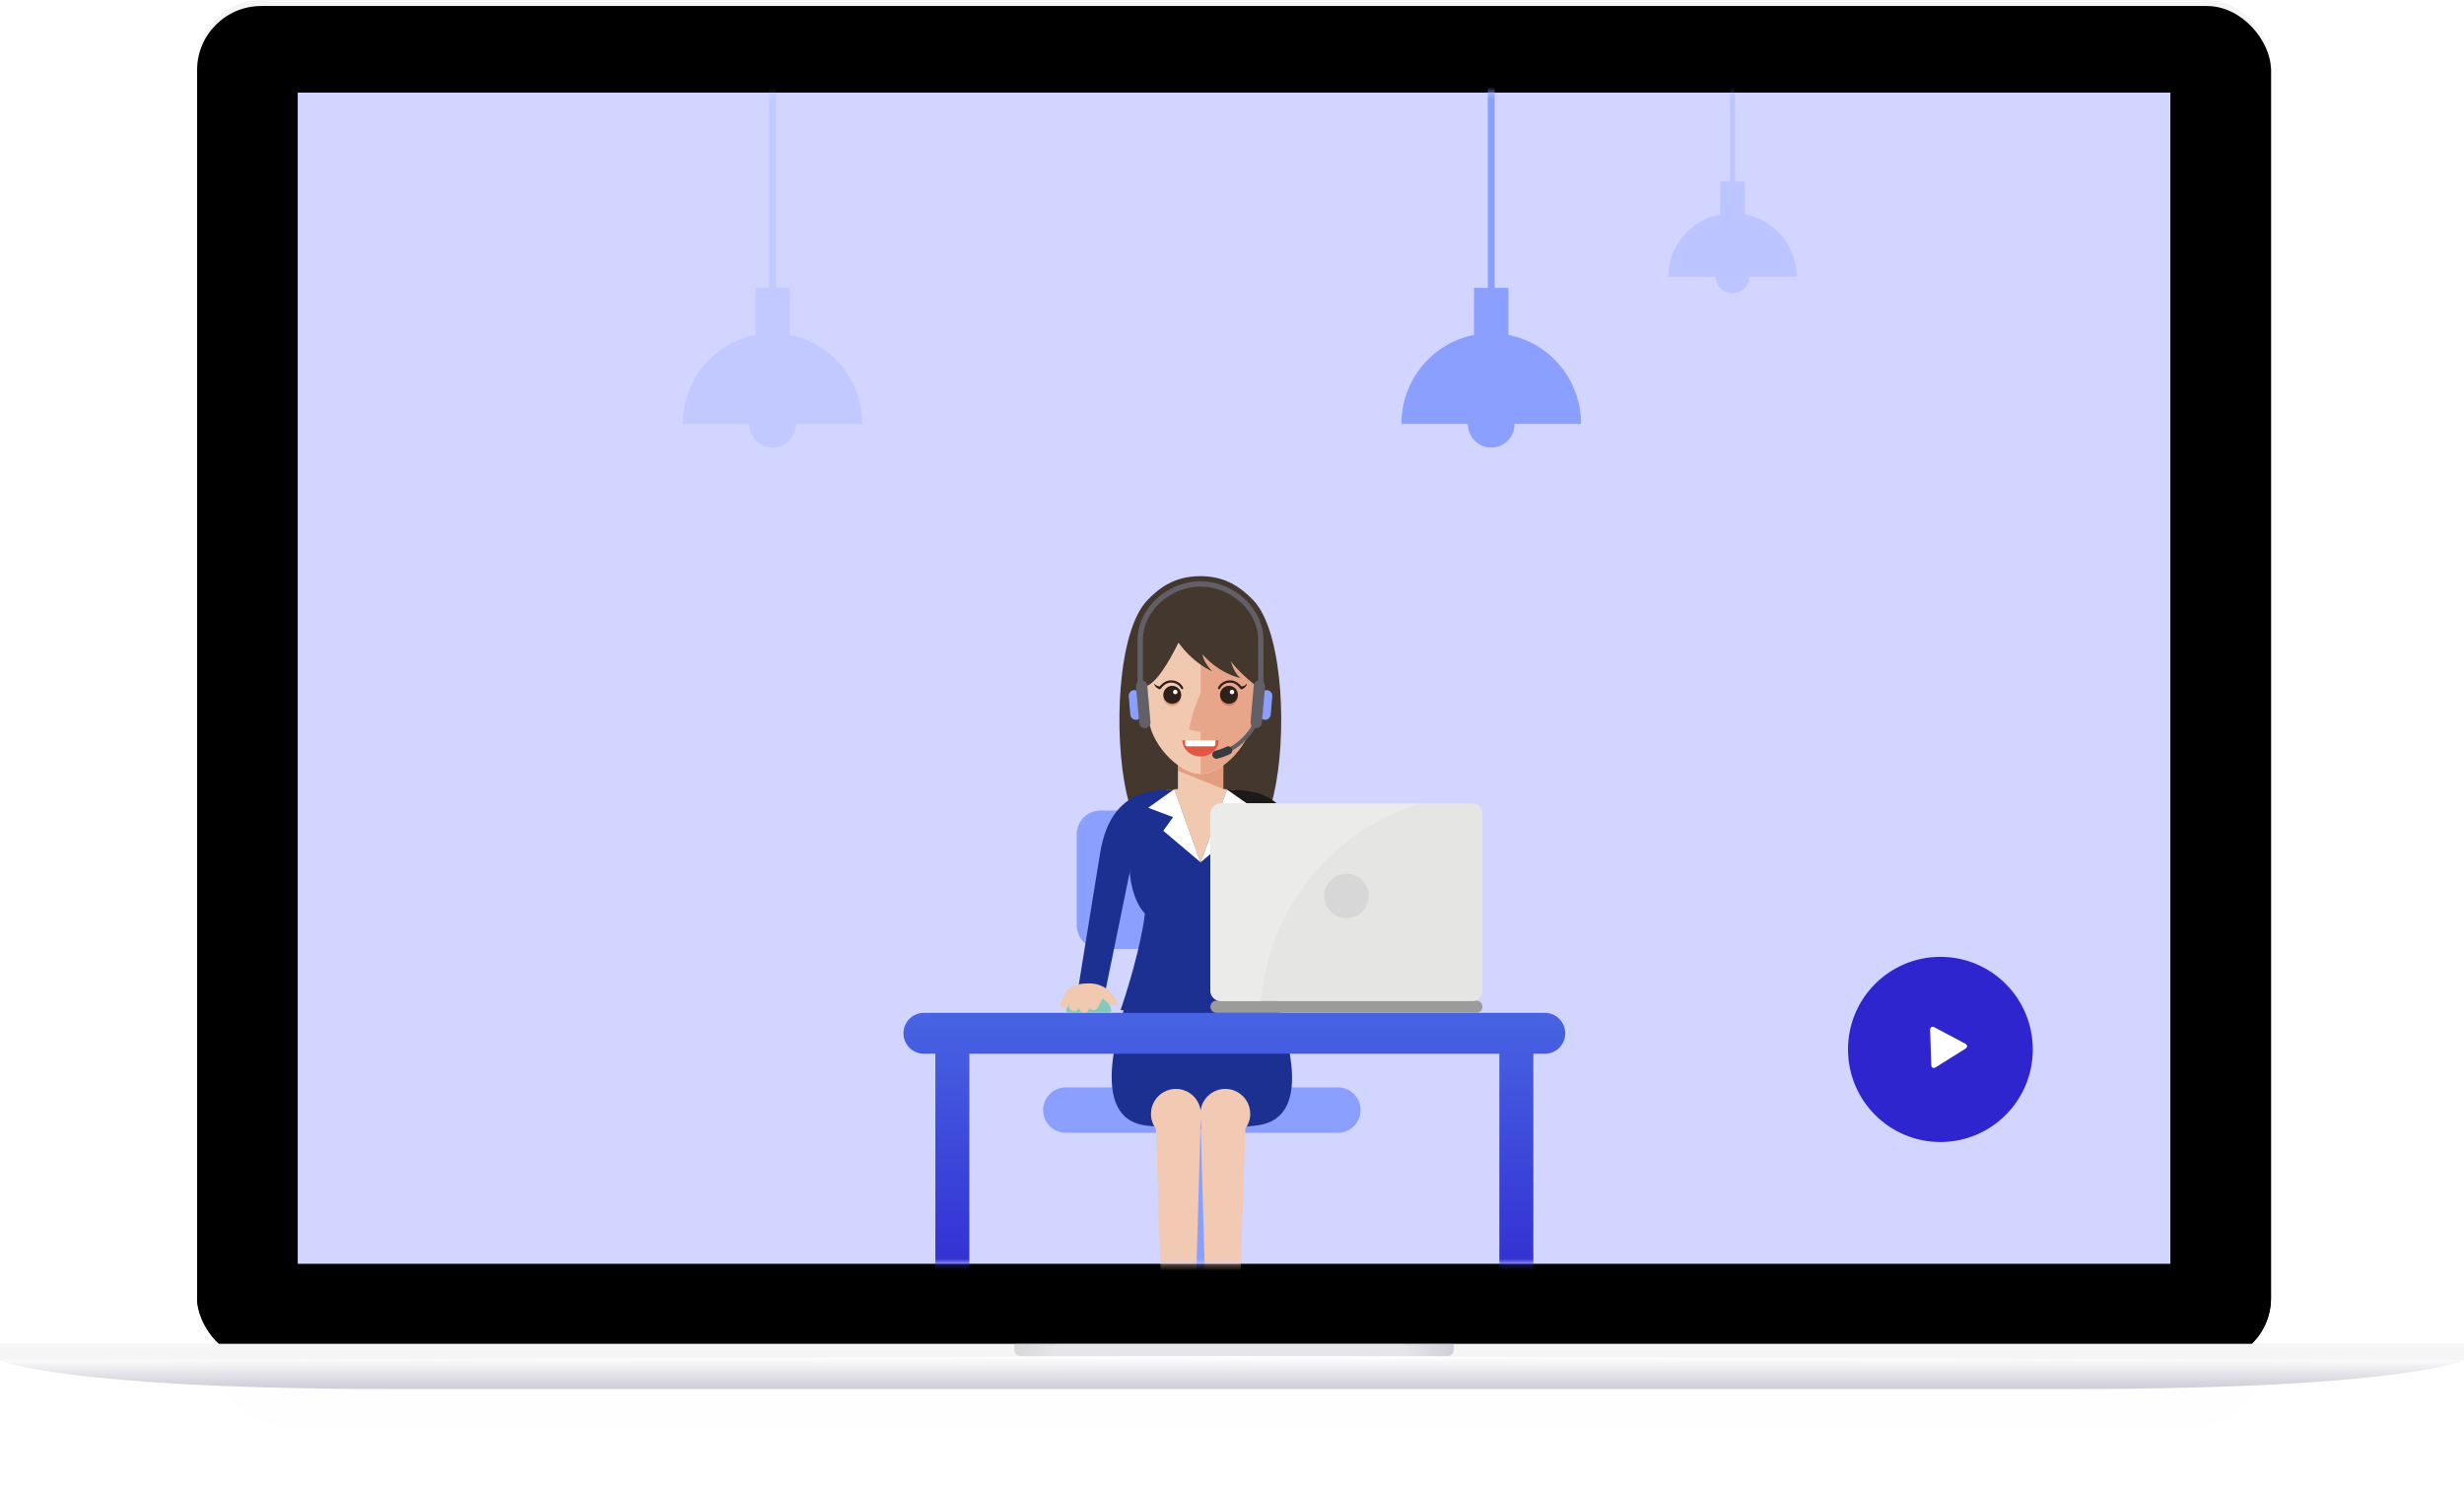 <?xml version="1.0" encoding="UTF-8"?>
<svg width="410px" height="248px" viewBox="0 0 410 248" version="1.1" xmlns="http://www.w3.org/2000/svg" xmlns:xlink="http://www.w3.org/1999/xlink">
    <!-- Generator: Sketch 49.3 (51167) - http://www.bohemiancoding.com/sketch -->
    <title>学位</title>
    <desc>Created with Sketch.</desc>
    <defs>
        <filter x="-3.6%" y="-50.8%" width="107.2%" height="201.7%" filterUnits="objectBoundingBox" id="filter-1">
            <feGaussianBlur stdDeviation="4.104" in="SourceGraphic"></feGaussianBlur>
        </filter>
        <filter x="-6.3%" y="-120.0%" width="112.6%" height="340.0%" filterUnits="objectBoundingBox" id="filter-2">
            <feGaussianBlur stdDeviation="6.84" in="SourceGraphic"></feGaussianBlur>
        </filter>
        <rect id="path-3" x="32.8" y="0" width="345.083" height="225.69" rx="10.67"></rect>
        <filter x="-0.1%" y="-0.2%" width="100.3%" height="100.9%" filterUnits="objectBoundingBox" id="filter-4">
            <feOffset dx="0" dy="1" in="SourceAlpha" result="shadowOffsetOuter1"></feOffset>
            <feColorMatrix values="0 0 0 0 0   0 0 0 0 0   0 0 0 0 0  0 0 0 0.2 0" type="matrix" in="shadowOffsetOuter1"></feColorMatrix>
        </filter>
        <filter x="-0.3%" y="-0.4%" width="100.6%" height="101.3%" filterUnits="objectBoundingBox" id="filter-5">
            <feGaussianBlur stdDeviation="0.5" in="SourceAlpha" result="shadowBlurInner1"></feGaussianBlur>
            <feOffset dx="0" dy="1" in="shadowBlurInner1" result="shadowOffsetInner1"></feOffset>
            <feComposite in="shadowOffsetInner1" in2="SourceAlpha" operator="arithmetic" k2="-1" k3="1" result="shadowInnerInner1"></feComposite>
            <feColorMatrix values="0 0 0 0 1   0 0 0 0 1   0 0 0 0 1  0 0 0 1 0" type="matrix" in="shadowInnerInner1"></feColorMatrix>
        </filter>
        <linearGradient x1="0%" y1="50%" x2="100%" y2="50%" id="linearGradient-6">
            <stop stop-color="#BCBDBF" offset="0%"></stop>
            <stop stop-color="#D8D8DF" offset="9.76%"></stop>
            <stop stop-color="#D8D8DF" offset="88.821%"></stop>
            <stop stop-color="#ADAABD" offset="100%"></stop>
        </linearGradient>
        <linearGradient x1="50%" y1="0%" x2="50%" y2="100%" id="linearGradient-7">
            <stop stop-color="#FFFFFF" offset="0%"></stop>
            <stop stop-color="#CDCBD5" offset="100%"></stop>
        </linearGradient>
        <rect id="path-8" x="49.542" y="15.41" width="311.6" height="194.914"></rect>
        <linearGradient x1="50%" y1="2.549%" x2="50%" y2="100%" id="linearGradient-10">
            <stop stop-color="#4762E2" offset="0%"></stop>
            <stop stop-color="#2611C9" offset="100%"></stop>
        </linearGradient>
    </defs>
    <g id="Page-1" stroke="none" stroke-width="1" fill="none" fill-rule="evenodd">
        <g id="首页2" transform="translate(-343, -3171)">
            <g id="学位" transform="translate(343, 3171)">
                <g id="Group">
                    <g id="shadows" transform="translate(34.85, 212.625)" fill="#000000">
                        <rect id="Rectangle-8" opacity="0.05" filter="url(#filter-1)" x="0.547" y="0.55" width="341.94" height="24.218" rx="12.109"></rect>
                        <rect id="Rectangle-2" opacity="0.5" filter="url(#filter-2)" x="9.567" y="0.684" width="326.633" height="17.098" rx="8.549"></rect>
                    </g>
                    <g id="case">
                        <g id="screen">
                            <use fill="black" fill-opacity="1" filter="url(#filter-4)" xlink:href="#path-3"></use>
                            <use fill="#F5F5F5" fill-rule="evenodd" xlink:href="#path-3"></use>
                            <use fill="black" fill-opacity="1" filter="url(#filter-5)" xlink:href="#path-3"></use>
                        </g>
                        <rect id="front" fill="#F5F5F5" x="0" y="223.638" width="410" height="2.736"></rect>
                        <path d="M168.783,223.638 L241.9,223.638 L241.9,224.664 C241.9,225.23 241.433,225.69 240.866,225.69 L169.817,225.69 C169.246,225.69 168.783,225.234 168.783,224.664 L168.783,223.638 Z" id="notch" fill-opacity="0.5" fill="url(#linearGradient-6)"></path>
                        <path d="M205.683,225.69 L410,226.374 C410,226.374 400.17,231.161 344.4,231.161 C288.619,231.161 205.683,231.161 205.683,231.161 C205.683,231.161 121.705,231.161 65.6,231.161 C9.856,231.161 0,226.374 0,226.374 L205.683,225.69 Z" id="bottom" fill="url(#linearGradient-7)"></path>
                    </g>
                    <mask id="mask-9" fill="white">
                        <use xlink:href="#path-8"></use>
                    </mask>
                    <use id="Mask" fill="#D1D5FF" xlink:href="#path-8"></use>
                    <path d="M248.135,74.482 C245.986,74.482 244.244,72.723 244.244,70.553 L233.188,70.553 C233.188,63.207 238.386,57.09 245.271,55.74 L245.271,47.914 L247.56,47.914 L247.56,-2.568 L248.71,-2.568 L248.71,47.914 L251,47.914 L251,55.74 C257.885,57.09 263.083,63.207 263.083,70.553 L252.027,70.553 C252.027,72.723 250.284,74.482 248.135,74.482" id="Fill-193" fill="#8B9FFF" mask="url(#mask-9)"></path>
                    <path d="M128.552,74.482 C126.403,74.482 124.661,72.723 124.661,70.553 L113.604,70.553 C113.604,63.207 118.803,57.09 125.687,55.74 L125.687,47.914 L127.977,47.914 L127.977,-2.568 L129.127,-2.568 L129.127,47.914 L131.417,47.914 L131.417,55.74 C138.301,57.09 143.5,63.207 143.5,70.553 L132.443,70.553 C132.443,72.723 130.701,74.482 128.552,74.482" id="Fill-193" fill="#8B9FFF" opacity="0.464" mask="url(#mask-9)"></path>
                    <path d="M288.281,48.799 C286.746,48.799 285.502,47.567 285.502,46.048 L277.604,46.048 C277.604,40.906 281.318,36.624 286.235,35.679 L286.235,30.201 L287.871,30.201 L287.871,-5.137 L288.692,-5.137 L288.692,30.201 L290.327,30.201 L290.327,35.679 C295.245,36.624 298.958,40.906 298.958,46.048 L291.061,46.048 C291.061,47.567 289.816,48.799 288.281,48.799" id="Fill-193" fill="#8B9FFF" opacity="0.552" mask="url(#mask-9)"></path>
                    <g id="Group-25" mask="url(#mask-9)">
                        <g transform="translate(150.333, 95.885)">
                            <path d="M72.482,126.678 C69.306,122.647 60.415,120.381 51.539,120.098 L51.539,92.639 L72.291,92.639 C74.374,92.639 76.064,90.947 76.064,88.86 C76.064,86.774 74.374,85.082 72.291,85.082 L51.748,85.082 L51.748,62.048 L66.513,62.048 C68.697,62.048 70.474,60.268 70.474,58.081 L70.474,42.967 C70.474,40.78 68.697,39 66.513,39 L32.793,39 C30.609,39 28.832,40.78 28.832,42.967 L28.832,58.081 C28.832,60.268 30.609,62.048 32.793,62.048 L47.22,62.048 L47.22,85.082 L27.015,85.082 C24.932,85.082 23.242,86.774 23.242,88.86 C23.242,90.947 24.932,92.639 27.015,92.639 L47.766,92.639 L47.766,120.098 C38.891,120.381 30,122.647 26.824,126.677 C24.986,126.93 23.569,128.506 23.569,130.416 C23.569,132.503 25.258,134.194 27.342,134.194 C29.425,134.194 31.114,132.503 31.114,130.416 C31.114,129.502 30.791,128.665 30.252,128.011 C32.791,125.898 39.057,123.771 47.766,123.498 L47.766,126.719 C46.64,127.373 45.88,128.59 45.88,129.988 C45.88,132.075 47.569,133.766 49.653,133.766 C51.737,133.766 53.426,132.075 53.426,129.988 C53.426,128.59 52.666,127.373 51.539,126.719 L51.539,123.498 C60.249,123.771 66.515,125.898 69.054,128.011 C68.515,128.665 68.191,129.502 68.191,130.416 C68.191,132.503 69.881,134.194 71.964,134.194 C74.048,134.194 75.737,132.503 75.737,130.416 C75.737,128.506 74.32,126.931 72.482,126.678" id="Fill-86" fill="#8B9FFF"></path>
                            <path d="M61.657,36.166 C61.642,36.253 61.623,36.329 61.604,36.408 C61.412,37.232 61.197,37.999 60.963,38.698 C60.559,39.903 60.129,40.901 59.582,41.649 C59.329,42 59.046,42.295 58.729,42.533 C58.122,42.99 57.379,43.232 56.435,43.232 L42.354,43.232 C41.37,43.232 40.604,42.967 39.981,42.472 C39.695,42.245 39.442,41.97 39.208,41.649 C38.661,40.901 38.23,39.903 37.827,38.698 C37.593,37.999 37.378,37.232 37.185,36.408 C37.167,36.329 37.148,36.253 37.133,36.174 C34.926,26.445 35.582,9.2 40.585,4.005 C42.637,1.874 45.176,0 49.395,0 C52.738,0 55.028,1.179 56.854,2.732 C57.333,3.132 57.778,3.563 58.205,4.005 C58.375,4.182 58.54,4.375 58.699,4.579 C63.249,10.368 63.789,26.777 61.657,36.166" id="Fill-87" fill="#44372D"></path>
                            <polyline id="Fill-88" fill="#F1C9B1" points="53.214 35.42 53.214 30.601 45.668 30.601 45.668 35.42 43.782 35.567 45.668 47.749 53.214 47.749 55.101 35.567 53.214 35.42"></polyline>
                            <path d="M53.214,35.42 L45.668,32.384 L45.668,31.469 C46.902,32.356 48.223,32.908 49.442,32.908 C50.66,32.908 51.981,32.356 53.214,31.469 L53.214,35.42" id="Fill-89" fill="#E49D7E"></path>
                            <path d="M60.539,66.183 C63.123,74.106 69.247,90.243 58.663,91.43 C55.255,91.812 49.804,92.542 40.41,91.43 C30.385,90.243 35.946,74.11 38.527,66.187 L60.539,66.183" id="Fill-90" fill="#1B3091"></path>
                            <path d="M57.699,89.488 C57.699,87.192 55.841,85.332 53.549,85.332 C51.277,85.332 49.435,87.159 49.401,89.426 L49.398,89.426 L49.4,89.462 L49.398,89.488 C49.398,89.533 49.404,89.577 49.405,89.622 L50.719,135.858 L55.435,135.858 L56.877,91.962 C57.391,91.27 57.699,90.416 57.699,89.488" id="Fill-91" fill="#F2C9B2"></path>
                            <path d="M50.628,132.064 C50.628,132.064 51.18,135.29 53.063,135.29 C54.946,135.29 55.498,132.064 55.498,132.064 C55.498,132.064 56.006,133.94 56.006,135.182 C56.006,137.484 55.095,138.779 53.063,138.779 C51.031,138.779 50.12,137.484 50.12,135.182 C50.12,133.94 50.628,132.064 50.628,132.064" id="Fill-92" fill="#E05844"></path>
                            <path d="M41.184,89.488 C41.184,87.192 43.042,85.332 45.334,85.332 C47.606,85.332 49.448,87.159 49.481,89.426 L49.484,89.426 L49.483,89.462 L49.484,89.488 C49.484,89.533 49.479,89.577 49.478,89.622 L48.164,135.858 L43.448,135.858 L42.005,91.962 C41.492,91.27 41.184,90.416 41.184,89.488" id="Fill-93" fill="#F2C9B2"></path>
                            <path d="M48.255,132.064 C48.255,132.064 47.703,135.29 45.82,135.29 C43.937,135.29 43.385,132.064 43.385,132.064 C43.385,132.064 42.877,133.94 42.877,135.182 C42.877,137.484 43.788,138.779 45.82,138.779 C47.851,138.779 48.762,137.484 48.762,135.182 C48.762,133.94 48.255,132.064 48.255,132.064" id="Fill-94" fill="#E05844"></path>
                            <path d="M58.705,56.151 C62.286,52.488 63.342,39.558 53.841,35.567 L49.442,47.62 L45.042,35.567 C35.541,39.558 36.597,52.488 40.177,56.151 C40.177,56.151 39.673,61.696 36.12,72.242 L48.183,72.242 L49.442,67.708 L50.64,72.242 L62.762,72.242 C59.21,61.696 58.705,56.151 58.705,56.151" id="Fill-95" fill="#1B3091"></path>
                            <path d="M33.138,71.302 L38.492,45.141 C38.837,43.932 39.336,42.862 40.116,42.114 C41.262,41.012 43.583,40.987 45.632,40.965 L45.735,40.964 L45.035,35.469 C42.191,35.686 39.052,35.594 36.353,38.188 C34.051,40.401 33.169,43.38 32.703,46.219 L32.703,46.22 L32.702,46.225 C32.534,47.253 28.75,70.585 28.75,70.585 C28.734,71.45 33.138,71.302 33.138,71.302" id="Fill-96" fill="#1B3091"></path>
                            <path d="M66.389,47.665 C65.976,44.426 65.228,40.781 62.529,38.188 C59.831,35.594 56.692,35.686 53.847,35.469 L53.148,40.964 L53.251,40.965 C55.299,40.987 57.621,41.012 58.767,42.114 C59.493,42.811 59.976,43.788 60.318,44.895 L60.664,57.452 L62.991,64.684 C63.227,64.747 63.468,64.778 63.708,64.778 C64.308,64.778 64.899,64.583 65.387,64.212 C66.071,63.694 66.786,62.888 66.797,62.029 L66.389,47.665" id="Fill-97" fill="#1B1A19"></path>
                            <polyline id="Fill-98" fill="#FFFFFE" points="40.723 38.544 44.859 40.109 43.235 42.376 49.442 47.62 45.035 35.469 40.723 38.544"></polyline>
                            <polyline id="Fill-99" fill="#FFFFFE" points="58.161 38.544 53.841 35.52 49.442 47.62 55.648 42.376 54.024 40.109 58.161 38.544"></polyline>
                            <path d="M58.085,17.568 L58.085,13.639 C58.085,9.465 53.26,4.193 49.442,4.193 C45.622,4.193 40.798,9.465 40.798,13.639 L40.798,17.568 C39.737,17.568 38.877,18.414 38.877,19.457 L38.877,21.422 C38.877,22.465 39.737,23.311 40.798,23.311 C40.798,27.485 45.622,32.908 49.442,32.908 C53.26,32.908 58.085,27.485 58.085,23.311 C59.146,23.311 60.005,22.465 60.005,21.422 L60.005,19.457 C60.005,18.414 59.146,17.568 58.085,17.568" id="Fill-100" fill="#F1C9B1"></path>
                            <path d="M49.442,32.908 L49.442,25.918 L47.521,25.54 C47.521,25.54 48.04,22.426 49.442,19.495 L49.442,4.193 C53.26,4.193 58.085,9.465 58.085,13.639 L58.085,17.568 C59.146,17.568 60.005,18.414 60.005,19.457 L60.005,21.422 C60.005,22.465 59.146,23.311 58.085,23.311 C58.085,27.485 53.26,32.908 49.442,32.908 M54.158,18.631 C54.141,18.631 54.123,18.632 54.105,18.632 C53.283,18.661 52.64,19.352 52.668,20.176 C52.697,20.981 53.358,21.616 54.157,21.616 C54.174,21.616 54.192,21.616 54.21,21.615 C55.032,21.586 55.676,20.895 55.647,20.072 C55.619,19.266 54.957,18.631 54.158,18.631" id="Fill-101" fill="#E7A689"></path>
                            <path d="M44.724,21.616 C43.925,21.616 43.264,20.981 43.236,20.176 C43.207,19.352 43.851,18.661 44.673,18.632 C44.691,18.632 44.708,18.631 44.726,18.631 C45.525,18.631 46.186,19.266 46.214,20.072 C46.243,20.895 45.6,21.586 44.777,21.615 C44.759,21.616 44.742,21.616 44.724,21.616" id="Fill-102" fill="#E49D7E"></path>
                            <path d="M46.214,19.694 C46.243,20.517 45.6,21.208 44.777,21.237 C43.955,21.266 43.265,20.622 43.236,19.798 C43.207,18.974 43.851,18.283 44.673,18.255 C45.495,18.226 46.186,18.87 46.214,19.694" id="Fill-103" fill="#2D211A"></path>
                            <path d="M45.603,19.267 C45.61,19.473 45.45,19.646 45.244,19.653 C45.038,19.66 44.866,19.499 44.859,19.293 C44.851,19.087 45.012,18.915 45.218,18.907 C45.424,18.9 45.596,19.061 45.603,19.267" id="Fill-104" fill="#FFFFFE"></path>
                            <path d="M46.538,18.554 C46.262,17.915 45.558,17.43 44.785,17.347 C44.311,17.295 43.421,17.366 42.656,18.335 C42.62,18.338 42.586,18.339 42.544,18.335 C42.459,18.327 42.34,18.3 42.225,18.25 C41.99,18.156 41.795,17.957 41.795,17.957 L41.741,17.948 L41.72,18.011 C41.72,18.011 41.749,18.076 41.806,18.169 C41.861,18.263 41.948,18.384 42.059,18.49 C42.169,18.596 42.3,18.687 42.411,18.742 C42.465,18.77 42.515,18.79 42.552,18.803 L42.619,18.822 C42.721,18.832 42.815,18.777 42.86,18.69 C43.361,17.99 44.03,17.646 44.745,17.723 C45.377,17.79 45.972,18.193 46.191,18.703 C46.233,18.799 46.344,18.844 46.439,18.802 C46.534,18.761 46.579,18.65 46.538,18.554" id="Fill-105" fill="#2D211A"></path>
                            <path d="M54.157,21.616 C53.358,21.616 52.697,20.981 52.668,20.176 C52.64,19.352 53.283,18.661 54.105,18.632 C54.123,18.632 54.141,18.631 54.158,18.631 C54.957,18.631 55.619,19.266 55.647,20.072 C55.676,20.895 55.032,21.586 54.21,21.615 C54.192,21.616 54.174,21.616 54.157,21.616" id="Fill-106" fill="#DA8162"></path>
                            <path d="M55.647,19.694 C55.676,20.517 55.032,21.208 54.21,21.237 C53.387,21.266 52.697,20.622 52.668,19.798 C52.64,18.974 53.283,18.283 54.105,18.255 C54.928,18.226 55.618,18.87 55.647,19.694" id="Fill-107" fill="#2D211A"></path>
                            <path d="M55.036,19.267 C55.043,19.473 54.882,19.646 54.677,19.653 C54.471,19.66 54.298,19.499 54.291,19.293 C54.284,19.087 54.445,18.915 54.65,18.907 C54.856,18.9 55.029,19.061 55.036,19.267" id="Fill-108" fill="#FFFFFE"></path>
                            <path d="M52.345,18.554 C52.62,17.915 53.324,17.43 54.098,17.347 C54.572,17.295 55.462,17.366 56.226,18.335 C56.263,18.338 56.297,18.339 56.339,18.335 C56.424,18.327 56.542,18.3 56.658,18.25 C56.893,18.156 57.088,17.957 57.088,17.957 L57.141,17.948 L57.163,18.011 C57.163,18.011 57.134,18.076 57.077,18.169 C57.022,18.263 56.934,18.384 56.823,18.49 C56.714,18.596 56.582,18.687 56.472,18.742 C56.417,18.77 56.368,18.79 56.331,18.803 L56.264,18.822 C56.161,18.832 56.068,18.777 56.023,18.69 C55.522,17.99 54.852,17.646 54.138,17.723 C53.506,17.79 52.911,18.193 52.692,18.703 C52.65,18.799 52.539,18.844 52.444,18.802 C52.348,18.761 52.304,18.65 52.345,18.554" id="Fill-109" fill="#2D211A"></path>
                            <path d="M54.458,14.124 C54.715,15.046 55.217,16.262 56.088,16.988 C53.522,16.33 51.338,14.812 49.757,13.013 C49.912,13.943 50.501,14.955 51.41,15.851 C50.719,15.545 50.048,15.148 49.406,14.694 C47.976,13.689 46.705,12.386 45.762,11.063 C44.268,14.098 41.849,18.337 39.974,18.393 C37.41,13.223 37.152,1.94 49.395,1.94 C61.638,1.94 59.801,14.755 58.839,18.393 C56.688,16.739 55.05,15.004 54.458,14.124" id="Fill-110" fill="#44372D"></path>
                            <path d="M52.446,27.314 C52.446,28.798 51.095,30.001 49.428,30.001 C47.761,30.001 46.41,28.798 46.41,27.314 L52.446,27.314" id="Fill-111" fill="#E05844"></path>
                            <path d="M51.567,28.322 L47.222,28.322 C47.033,28.322 46.879,28.168 46.879,27.978 L46.879,27.314 L51.91,27.314 L51.91,27.978 C51.91,28.168 51.756,28.322 51.567,28.322" id="Fill-112" fill="#FFFFFE"></path>
                            <path d="M52.067,30.054 C51.915,30.054 51.777,29.951 51.739,29.796 C51.695,29.615 51.805,29.431 51.987,29.386 C56.735,28.214 58.549,23.848 58.567,23.804 C58.637,23.631 58.835,23.546 59.007,23.616 C59.181,23.686 59.265,23.884 59.195,24.057 C59.118,24.25 57.242,28.788 52.149,30.044 L52.067,30.054" id="Fill-113" fill="#626066"></path>
                            <path d="M52.067,30.393 C51.763,30.393 51.487,30.186 51.411,29.877 C51.321,29.514 51.543,29.147 51.906,29.057 C52.543,28.9 53.161,28.674 53.742,28.387 C54.077,28.221 54.483,28.358 54.648,28.694 C54.814,29.029 54.677,29.436 54.342,29.602 C53.673,29.933 52.962,30.192 52.23,30.373 C52.175,30.387 52.121,30.393 52.067,30.393" id="Fill-114" fill="#3B3940"></path>
                            <path d="M49.429,0.853 C43.852,0.853 38.959,5.405 38.959,10.594 L38.959,18.239 C38.959,18.482 39.157,18.68 39.4,18.68 C39.642,18.68 39.839,18.482 39.839,18.239 L39.839,10.594 C39.839,5.874 44.321,1.735 49.429,1.735 C54.538,1.735 59.019,5.874 59.019,10.594 L59.019,18.243 C59.019,18.486 59.217,18.684 59.459,18.684 C59.701,18.684 59.899,18.486 59.899,18.243 L59.899,10.594 C59.899,5.405 55.007,0.853 49.429,0.853" id="Fill-115" fill="#626066"></path>
                            <path d="M38.687,23.905 C38.204,23.905 37.792,23.534 37.749,23.043 L37.483,19.997 C37.437,19.477 37.821,19.018 38.34,18.973 C38.858,18.927 39.317,19.312 39.362,19.832 L39.628,22.878 C39.674,23.398 39.29,23.856 38.771,23.902 L38.687,23.905" id="Fill-116" fill="#8B9FFF"></path>
                            <path d="M40.159,25.287 C39.675,25.287 39.264,24.917 39.22,24.425 L38.692,18.38 C38.647,17.86 39.031,17.402 39.55,17.356 C40.065,17.313 40.526,17.695 40.572,18.215 L41.1,24.26 C41.145,24.78 40.761,25.238 40.242,25.284 L40.159,25.287" id="Fill-117" fill="#626066"></path>
                            <path d="M60.168,23.905 L60.085,23.902 C59.566,23.856 59.182,23.398 59.227,22.878 L59.494,19.832 C59.539,19.312 60,18.927 60.515,18.973 C61.034,19.018 61.418,19.477 61.373,19.997 L61.106,23.043 C61.064,23.534 60.652,23.905 60.168,23.905" id="Fill-118" fill="#8B9FFF"></path>
                            <path d="M58.696,25.287 L58.613,25.284 C58.094,25.238 57.71,24.78 57.755,24.26 L58.284,18.215 C58.329,17.695 58.786,17.312 59.306,17.356 C59.825,17.402 60.209,17.86 60.163,18.38 L59.635,24.425 C59.592,24.917 59.18,25.287 58.696,25.287" id="Fill-119" fill="#626066"></path>
                            <path d="M106.722,72.679 L3.396,72.679 C1.52,72.679 0,74.202 0,76.08 C0,77.958 1.52,79.48 3.396,79.48 L5.306,79.48 L5.306,141.045 L10.965,141.045 L10.965,79.48 L99.152,79.48 L99.152,141.045 L104.811,141.045 L104.811,79.48 L106.722,79.48 C108.597,79.48 110.117,77.958 110.117,76.08 C110.117,74.202 108.597,72.679 106.722,72.679" id="Fill-120" fill="url(#linearGradient-10)"></path>
                            <path d="M95.332,72.679 L52.085,72.679 C51.524,72.679 51.07,72.225 51.07,71.663 C51.07,71.103 51.524,70.648 52.085,70.648 L95.332,70.648 C95.892,70.648 96.346,71.103 96.346,71.663 C96.346,72.225 95.892,72.679 95.332,72.679" id="Fill-121" fill="#9B9B9B"></path>
                            <path d="M94.631,70.721 L52.785,70.721 C51.838,70.721 51.07,69.952 51.07,69.004 L51.07,39.523 C51.07,38.574 51.838,37.806 52.785,37.806 L94.631,37.806 C95.578,37.806 96.346,38.574 96.346,39.523 L96.346,69.004 C96.346,69.952 95.578,70.721 94.631,70.721" id="Fill-122" fill="#E5E6E3"></path>
                            <path d="M77.41,53.219 C77.41,55.266 75.753,56.926 73.708,56.926 C71.664,56.926 70.006,55.266 70.006,53.219 C70.006,51.171 71.664,49.511 73.708,49.511 C75.753,49.511 77.41,51.171 77.41,53.219" id="Fill-123" fill="#D7D7D7"></path>
                            <path d="M59.48,70.721 L52.957,70.721 C51.915,70.721 51.07,69.876 51.07,68.832 L51.07,39.695 C51.07,38.652 51.915,37.806 52.957,37.806 L86.05,37.806 C71.611,42.093 60.814,55.033 59.48,70.721" id="Fill-124" fill="#EBECE9"></path>
                            <path d="M34.198,72.679 L27.475,72.679 C27.245,72.679 27.062,72.475 27.099,72.248 C27.352,70.682 28.929,69.123 30.837,69.123 C32.745,69.123 34.322,70.682 34.574,72.248 C34.611,72.475 34.428,72.679 34.198,72.679" id="Fill-125" fill="#84C9BC"></path>
                            <path d="M35.392,70.432 C34.421,68.958 33.124,67.773 30.837,67.773 C29.414,67.773 28.159,68.082 27.414,68.764 C27.278,68.831 27.16,68.939 27.086,69.085 L26.198,70.844 C26.018,71.202 26.161,71.638 26.518,71.819 C26.623,71.872 26.735,71.897 26.845,71.897 C27.11,71.897 27.365,71.752 27.492,71.499 L27.742,71.004 L27.765,71.003 L27.651,71.228 C27.445,71.637 27.609,72.136 28.017,72.343 C28.137,72.403 28.264,72.432 28.39,72.432 C28.692,72.432 28.984,72.265 29.13,71.977 L29.228,71.782 C29.215,72.097 29.381,72.405 29.681,72.557 C29.8,72.617 29.928,72.646 30.053,72.646 C30.356,72.646 30.648,72.48 30.793,72.191 L30.962,71.856 C31.037,71.962 31.135,72.054 31.26,72.117 C31.38,72.177 31.507,72.206 31.633,72.206 C31.935,72.206 32.227,72.04 32.373,71.751 L33.145,70.22 C34.85,72.079 35.99,71.34 35.392,70.432" id="Fill-126" fill="#F1C9B1"></path>
                        </g>
                    </g>
                </g>
                <g id="Group-23" transform="translate(307.5, 159.237)">
                    <ellipse id="Oval-2-Copy" fill="#2E25CF" cx="15.375" cy="15.41" rx="15.375" ry="15.41"></ellipse>
                    <path d="M13.667,12.181 C13.651,11.716 13.974,11.513 14.385,11.731 L16.197,12.692 C16.607,12.909 17.279,13.267 17.688,13.484 L19.501,14.444 C19.91,14.663 19.924,15.043 19.529,15.291 L14.602,18.38 C14.205,18.629 13.87,18.45 13.855,17.984 L13.788,15.929 C13.773,15.465 13.747,14.702 13.734,14.237 L13.667,12.181 Z" id="Fill-5-Copy-3" fill="#FFFFFF"></path>
                </g>
            </g>
        </g>
    </g>
</svg>
